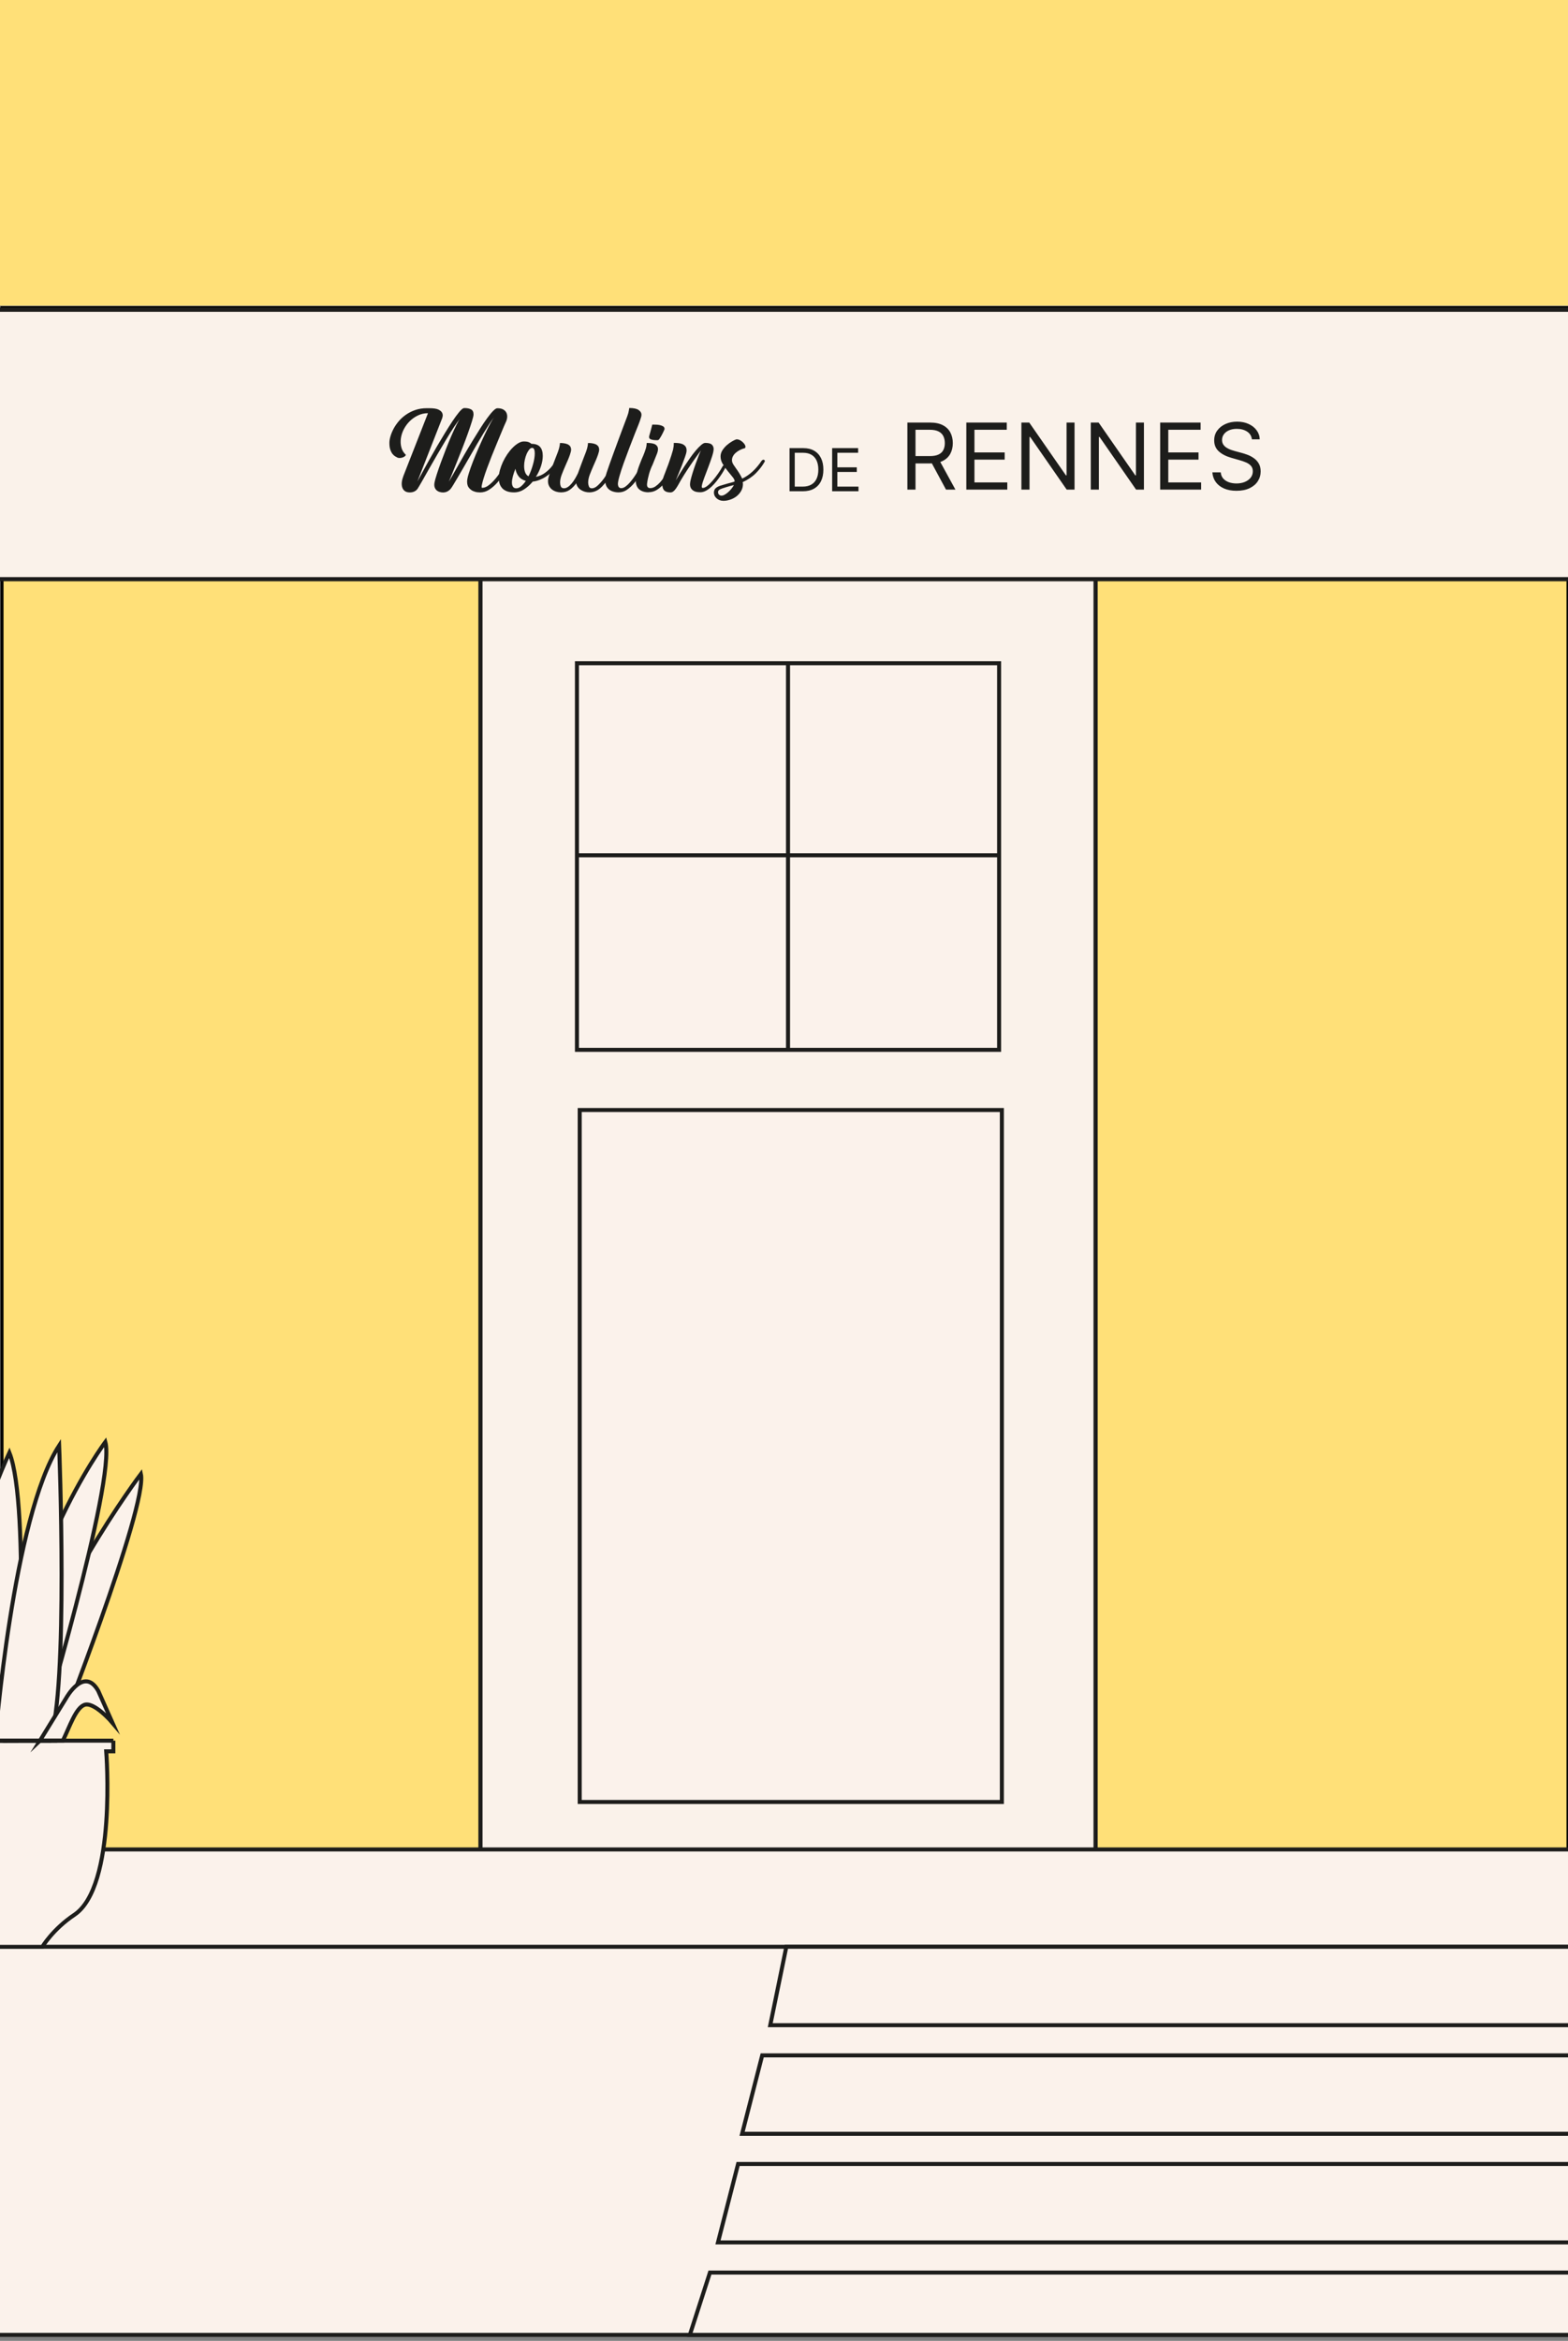 <svg width="390" height="582" viewBox="0 0 390 582" fill="none" xmlns="http://www.w3.org/2000/svg">
<rect x="0" y="0" width="390" height="582" fill="#808080" stroke="none"/>
<g clip-path="url(#clip0_548_5448)">
<path d="M390 76.52H0.5V459.82H390V76.52Z" fill="#FFE078" stroke="black" stroke-width="0.75" stroke-miterlimit="10"/>
<path d="M272.5 143.04H119.5V461.07H272.5V143.04Z" fill="#FAF2EA" stroke="#1D1D1B" stroke-width="1.04" stroke-miterlimit="10"/>
<path d="M390.5 459.82H0.5V484.52H390.5V459.82Z" fill="#FBF2EB" stroke="#1D1D1B" stroke-miterlimit="10"/>
<path d="M248.5 164.9H143.5V261.02H248.5V164.9Z" fill="#FBF2EB" stroke="#1D1D1B" stroke-miterlimit="10"/>
<path d="M196 164.9V261.02" stroke="#1D1D1B" stroke-miterlimit="10"/>
<path d="M143.46 212.65H248.59" stroke="#1D1D1B" stroke-miterlimit="10"/>
<path d="M249.19 275.98H144.19V448.02H249.19V275.98Z" fill="#FBF2EB" stroke="#1D1D1B" stroke-miterlimit="10"/>
<path d="M391 77H-2V144H391V77Z" fill="#FAF2EA" stroke="#1D1D1B" stroke-width="1.04" stroke-miterlimit="10"/>
<path d="M126.16 114.6C126.27 114.47 126.39 114.4 126.52 114.4C126.69 114.4 126.83 114.48 126.95 114.64C127.07 114.8 127.07 114.98 126.94 115.18C126.85 115.31 126.76 115.45 126.67 115.59C126.58 115.73 126.5 115.88 126.4 116.05C126.03 116.66 125.6 117.34 125.13 118.08C124.66 118.82 124.12 119.51 123.54 120.15C122.95 120.79 122.32 121.33 121.63 121.77C120.94 122.21 120.21 122.43 119.42 122.43C119.34 122.43 119.14 122.42 118.79 122.39C118.44 122.36 118.08 122.26 117.69 122.1C117.3 121.93 116.95 121.66 116.64 121.29C116.33 120.92 116.18 120.4 116.18 119.73C116.18 119.28 116.31 118.62 116.59 117.73C116.86 116.85 117.21 115.85 117.64 114.75C118.07 113.65 118.54 112.51 119.06 111.33C119.58 110.15 120.09 109.04 120.58 108C121.07 106.97 121.53 106.06 121.95 105.29C122.37 104.52 122.68 104 122.89 103.74C122.56 104.15 122.16 104.7 121.72 105.39C121.27 106.08 120.79 106.85 120.27 107.7C119.75 108.55 119.21 109.45 118.65 110.41C118.09 111.37 117.54 112.33 116.99 113.29C116.44 114.25 115.91 115.18 115.38 116.08C114.85 116.98 114.38 117.81 113.94 118.55C113.5 119.3 113.12 119.93 112.81 120.45C112.5 120.97 112.26 121.33 112.11 121.51C111.9 121.77 111.64 121.99 111.31 122.17C110.98 122.35 110.61 122.44 110.18 122.44C109.92 122.44 109.64 122.4 109.35 122.31C109.06 122.23 108.81 122.09 108.6 121.91C108.39 121.72 108.22 121.47 108.11 121.14C108 120.81 107.99 120.42 108.08 119.95C108.15 119.54 108.33 118.9 108.61 118.02C108.89 117.14 109.23 116.16 109.63 115.06C110.03 113.96 110.46 112.82 110.93 111.62C111.4 110.42 111.86 109.31 112.31 108.27C112.77 107.23 113.19 106.32 113.57 105.56C113.95 104.8 114.25 104.29 114.48 104.05C114.09 104.48 113.59 105.16 112.97 106.09C112.35 107.02 111.69 108.07 110.99 109.25C110.28 110.42 109.55 111.66 108.8 112.95C108.05 114.24 107.34 115.47 106.69 116.62C106.04 117.78 105.46 118.79 104.96 119.67C104.46 120.55 104.09 121.16 103.87 121.51C103.68 121.79 103.42 122.01 103.09 122.18C102.75 122.35 102.36 122.43 101.92 122.43C101.4 122.43 100.98 122.31 100.68 122.08C100.37 121.85 100.16 121.54 100.04 121.16C99.92 120.78 99.89 120.35 99.94 119.86C100 119.38 100.13 118.87 100.33 118.35L106.45 102.73C105.56 102.73 104.72 102.92 103.95 103.29C103.18 103.66 102.49 104.14 101.9 104.73C101.3 105.32 100.82 105.99 100.43 106.74C100.04 107.49 99.81 108.26 99.7 109.03C99.6 109.8 99.64 110.54 99.83 111.25C100.02 111.96 100.39 112.57 100.95 113.09C100.86 113.33 100.65 113.52 100.34 113.66C100.02 113.8 99.71 113.87 99.39 113.87C99.2 113.87 99.04 113.84 98.89 113.79C98.74 113.72 98.55 113.61 98.32 113.48C98.09 113.35 97.86 113.15 97.65 112.89C97.44 112.63 97.25 112.28 97.09 111.83C96.93 111.38 96.85 110.81 96.85 110.13C96.85 109.66 96.93 109.13 97.1 108.54C97.27 107.94 97.52 107.32 97.85 106.68C98.18 106.04 98.61 105.41 99.12 104.79C99.63 104.18 100.24 103.62 100.94 103.13C101.64 102.64 102.42 102.24 103.29 101.94C104.16 101.64 105.12 101.49 106.18 101.49H106.77C107.83 101.49 108.6 101.61 109.06 101.84C109.53 102.07 109.83 102.34 109.97 102.64C110.11 102.94 110.15 103.22 110.1 103.48C110.04 103.74 110.01 103.9 109.99 103.96L103.81 119.72L105.15 117.26C105.62 116.42 106.15 115.46 106.74 114.38C107.34 113.3 107.97 112.2 108.63 111.07C109.29 109.94 109.96 108.83 110.63 107.73C111.3 106.63 111.93 105.64 112.52 104.75C113.11 103.87 113.64 103.13 114.13 102.54C114.61 101.95 115 101.6 115.28 101.49C115.32 101.47 115.37 101.46 115.45 101.46H115.65C116.23 101.46 116.73 101.57 117.15 101.78C117.57 101.99 117.78 102.42 117.78 103.05C117.78 103.33 117.65 103.89 117.39 104.73C117.13 105.57 116.8 106.55 116.4 107.68C116 108.81 115.55 110 115.06 111.27C114.57 112.54 114.09 113.74 113.63 114.89C113.17 116.04 112.76 117.05 112.4 117.94C112.04 118.83 111.78 119.44 111.63 119.77C111.84 119.44 112.14 118.92 112.54 118.22C112.94 117.52 113.4 116.71 113.92 115.79C114.44 114.87 115.01 113.88 115.62 112.81C116.24 111.75 116.86 110.69 117.51 109.64C118.15 108.59 118.79 107.57 119.41 106.58C120.03 105.59 120.62 104.72 121.17 103.97C121.72 103.22 122.21 102.61 122.65 102.17C123.09 101.72 123.44 101.5 123.7 101.5C124.31 101.5 124.8 101.6 125.17 101.81C125.53 102.02 125.79 102.28 125.95 102.61C126.11 102.94 126.17 103.3 126.15 103.71C126.12 104.12 126.02 104.52 125.83 104.91C125.76 105.06 125.6 105.4 125.37 105.94C125.14 106.48 124.86 107.15 124.53 107.95C124.2 108.75 123.84 109.63 123.44 110.59C123.04 111.55 122.64 112.52 122.25 113.51C121.86 114.5 121.49 115.46 121.15 116.39C120.81 117.32 120.52 118.15 120.3 118.88C120.08 119.61 119.92 120.19 119.84 120.63C119.76 121.07 119.78 121.29 119.91 121.29C120.49 121.29 121.07 121.05 121.67 120.56C122.27 120.08 122.84 119.5 123.39 118.83C123.94 118.16 124.43 117.48 124.87 116.79C125.31 116.1 125.65 115.55 125.89 115.14C125.98 115.01 126.05 114.9 126.1 114.81C126.15 114.72 126.19 114.65 126.23 114.61L126.16 114.6Z" fill="#1D1D1B"/>
<path d="M138.2 116.19C137.94 116.58 137.6 116.98 137.19 117.38C136.78 117.78 136.32 118.15 135.81 118.48C135.3 118.82 134.76 119.09 134.19 119.32C133.62 119.54 133.06 119.68 132.5 119.74C131.85 120.52 131.13 121.17 130.35 121.67C129.57 122.17 128.74 122.42 127.86 122.42C127.17 122.42 126.58 122.33 126.1 122.15C125.62 121.97 125.22 121.72 124.93 121.4C124.63 121.07 124.41 120.7 124.27 120.27C124.13 119.84 124.06 119.38 124.06 118.87C124.06 118.24 124.15 117.58 124.34 116.89C124.53 116.2 124.78 115.52 125.09 114.85C125.41 114.18 125.77 113.54 126.19 112.92C126.61 112.31 127.05 111.77 127.52 111.3C127.98 110.83 128.46 110.46 128.93 110.18C129.4 109.9 129.86 109.76 130.28 109.76C130.82 109.76 131.24 109.82 131.52 109.94C131.81 110.06 132.03 110.2 132.18 110.35C133.17 110.35 133.89 110.61 134.33 111.12C134.78 111.63 135 112.37 135 113.34C135 114.14 134.85 115 134.55 115.92C134.25 116.84 133.83 117.72 133.29 118.56C134.15 118.39 134.92 118.05 135.61 117.53C136.3 117.01 136.87 116.46 137.31 115.88C137.5 115.64 137.63 115.49 137.7 115.43C137.77 115.37 137.85 115.35 137.92 115.35C138.03 115.35 138.13 115.39 138.23 115.48C138.32 115.56 138.37 115.67 138.37 115.8C138.37 115.84 138.37 115.88 138.34 115.93C138.32 115.98 138.27 116.07 138.17 116.2L138.2 116.19ZM130.8 119.57C130 119.35 129.39 118.96 128.98 118.41C128.57 117.86 128.31 117.24 128.2 116.55C127.94 117.18 127.73 117.8 127.57 118.39C127.41 118.99 127.33 119.51 127.33 119.95C127.33 120.39 127.41 120.73 127.58 121C127.75 121.27 128.02 121.41 128.39 121.41C128.82 121.41 129.23 121.24 129.63 120.89C130.03 120.55 130.42 120.1 130.79 119.56L130.8 119.57ZM132.34 111.36C132.1 111.36 131.86 111.5 131.63 111.78C131.4 112.06 131.19 112.41 131 112.84C130.81 113.27 130.66 113.75 130.54 114.29C130.42 114.83 130.36 115.35 130.36 115.85C130.36 116.43 130.44 116.95 130.61 117.41C130.78 117.88 131.06 118.21 131.45 118.42C131.69 117.95 131.91 117.47 132.09 116.95C132.28 116.44 132.44 115.93 132.58 115.43C132.72 114.93 132.83 114.44 132.9 113.98C132.97 113.51 133.01 113.1 133.01 112.72C133.01 112.31 132.96 111.98 132.86 111.73C132.76 111.48 132.58 111.35 132.34 111.35V111.36Z" fill="#1D1D1B"/>
<path d="M152.9 116.3C152.66 116.75 152.37 117.25 152.05 117.81C151.72 118.37 151.37 118.91 151 119.44C150.63 119.97 150.23 120.46 149.81 120.89C149.39 121.33 148.97 121.67 148.54 121.91C148.24 122.08 147.92 122.2 147.59 122.29C147.25 122.37 146.93 122.42 146.61 122.42C145.83 122.42 145.12 122.22 144.49 121.82C143.86 121.42 143.47 120.87 143.32 120.16C142.85 120.81 142.32 121.35 141.71 121.78C141.1 122.21 140.38 122.42 139.54 122.42C139.13 122.42 138.73 122.36 138.34 122.24C137.95 122.12 137.6 121.94 137.29 121.7C136.98 121.46 136.74 121.16 136.56 120.81C136.38 120.46 136.3 120.06 136.3 119.61C136.3 119.26 136.37 118.84 136.52 118.35C136.56 118.22 136.65 117.95 136.8 117.54C136.95 117.13 137.13 116.64 137.34 116.07C137.55 115.5 137.79 114.89 138.04 114.23C138.29 113.57 138.54 112.93 138.78 112.32C139 111.71 139.14 111.2 139.2 110.8C139.26 110.4 139.28 110.18 139.28 110.14C139.82 110.14 140.27 110.19 140.64 110.28C141.01 110.37 141.29 110.49 141.49 110.64C141.69 110.79 141.84 110.96 141.92 111.16C142 111.36 142.05 111.56 142.05 111.76C142.05 111.95 142.02 112.14 141.97 112.35C141.92 112.56 141.84 112.8 141.75 113.08C141.6 113.51 141.43 113.96 141.23 114.42C141.03 114.89 140.83 115.34 140.63 115.79C140.26 116.63 139.95 117.39 139.69 118.07C139.44 118.75 139.31 119.39 139.31 119.98C139.31 120.32 139.37 120.64 139.49 120.94C139.61 121.25 139.88 121.4 140.29 121.4C140.61 121.4 140.92 121.29 141.24 121.08C141.56 120.87 141.86 120.59 142.16 120.24C142.46 119.89 142.74 119.49 143.01 119.04C143.28 118.59 143.53 118.12 143.75 117.66C143.86 117.36 143.99 117.01 144.14 116.6C144.29 116.19 144.45 115.75 144.63 115.27C144.81 114.79 144.99 114.3 145.19 113.79C145.39 113.28 145.58 112.79 145.76 112.32C145.98 111.71 146.12 111.2 146.18 110.8C146.24 110.4 146.26 110.18 146.26 110.14C146.8 110.14 147.25 110.19 147.62 110.28C147.99 110.37 148.27 110.49 148.47 110.64C148.67 110.79 148.82 110.96 148.9 111.16C148.98 111.36 149.03 111.56 149.03 111.76C149.03 111.95 149 112.14 148.95 112.35C148.9 112.56 148.82 112.8 148.73 113.08C148.58 113.51 148.41 113.96 148.21 114.42C148.01 114.89 147.81 115.34 147.61 115.79C147.24 116.63 146.93 117.39 146.67 118.07C146.42 118.75 146.29 119.39 146.29 119.98C146.29 120.3 146.35 120.61 146.47 120.93C146.59 121.25 146.84 121.41 147.21 121.41C147.67 121.41 148.16 121.18 148.66 120.72C149.16 120.26 149.65 119.72 150.11 119.1C150.57 118.48 150.99 117.84 151.37 117.2C151.74 116.56 152.02 116.06 152.21 115.7C152.28 115.57 152.39 115.5 152.52 115.5C152.61 115.5 152.71 115.55 152.81 115.65C152.91 115.75 152.96 115.88 152.96 116.03C152.96 116.1 152.93 116.2 152.88 116.31L152.9 116.3Z" fill="#1D1D1B"/>
<path d="M160.11 116.28C159.87 116.78 159.55 117.38 159.15 118.08C158.75 118.78 158.28 119.45 157.75 120.09C157.22 120.73 156.63 121.28 155.98 121.74C155.33 122.2 154.62 122.42 153.86 122.42C153.34 122.42 152.83 122.34 152.34 122.17C151.85 122 151.44 121.72 151.12 121.33C150.8 120.94 150.61 120.43 150.53 119.81C150.46 119.19 150.58 118.42 150.89 117.5C151.1 116.89 151.34 116.17 151.63 115.35C151.92 114.53 152.23 113.66 152.57 112.75C152.9 111.84 153.24 110.91 153.59 109.97C153.93 109.03 154.27 108.14 154.58 107.3C154.9 106.46 155.18 105.71 155.43 105.04C155.68 104.37 155.88 103.84 156.03 103.45C156.24 102.89 156.36 102.43 156.41 102.07C156.46 101.71 156.49 101.5 156.51 101.44C157.59 101.44 158.37 101.61 158.84 101.94C159.31 102.27 159.55 102.66 159.55 103.09C159.55 103.26 159.52 103.44 159.47 103.65C159.41 103.86 159.34 104.09 159.25 104.35C159.16 104.65 158.99 105.1 158.76 105.69C158.53 106.29 158.25 106.97 157.94 107.73C157.49 108.87 157.02 110.09 156.52 111.4C156.02 112.71 155.55 113.97 155.12 115.17C154.69 116.37 154.34 117.45 154.07 118.4C153.8 119.35 153.67 120.03 153.69 120.44C153.71 120.7 153.78 120.92 153.91 121.1C154.04 121.28 154.25 121.37 154.53 121.37C154.86 121.37 155.2 121.24 155.55 120.99C155.9 120.74 156.24 120.43 156.58 120.05C156.92 119.67 157.25 119.26 157.57 118.81C157.89 118.35 158.17 117.93 158.42 117.52C158.67 117.12 158.88 116.77 159.03 116.46C159.19 116.15 159.3 115.96 159.35 115.89C159.5 115.65 159.67 115.53 159.85 115.53C159.96 115.53 160.06 115.55 160.14 115.6C160.22 115.65 160.26 115.73 160.26 115.84C160.26 115.88 160.26 115.92 160.25 115.98C160.25 116.04 160.19 116.14 160.1 116.29L160.11 116.28Z" fill="#1D1D1B"/>
<path d="M161.31 122.4C160.34 122.4 159.57 122.16 158.99 121.67C158.41 121.18 158.12 120.41 158.12 119.35C158.12 119.03 158.16 118.67 158.25 118.26C158.33 117.85 158.45 117.42 158.58 116.96C158.71 116.5 158.88 116.04 159.06 115.56C159.24 115.09 159.42 114.62 159.6 114.18C159.75 113.86 159.88 113.55 160.01 113.24C160.13 112.93 160.24 112.66 160.33 112.42C160.59 111.73 160.74 111.19 160.79 110.8C160.84 110.41 160.86 110.19 160.86 110.13C161.94 110.13 162.68 110.27 163.07 110.55C163.46 110.83 163.66 111.19 163.66 111.64C163.66 112.01 163.56 112.45 163.35 112.95L162.32 115.52C161.99 116.17 161.7 116.93 161.45 117.78C161.21 118.64 161.04 119.43 160.95 120.16C160.84 120.96 161.1 121.36 161.73 121.36C162.18 121.36 162.61 121.22 163.02 120.94C163.43 120.66 163.82 120.32 164.19 119.91C164.56 119.5 164.91 119.04 165.22 118.54C165.53 118.04 165.83 117.57 166.09 117.14C166.35 116.71 166.57 116.34 166.76 116.02C166.95 115.7 167.09 115.52 167.18 115.46C167.39 115.35 167.57 115.38 167.72 115.54C167.88 115.71 167.9 115.89 167.79 116.1C167.44 116.73 167.04 117.42 166.62 118.17C166.19 118.92 165.71 119.6 165.18 120.22C164.65 120.84 164.06 121.36 163.42 121.77C162.78 122.18 162.07 122.38 161.31 122.38V122.4ZM162.43 105.57C162.6 105.57 162.84 105.57 163.16 105.58C163.48 105.58 163.79 105.63 164.11 105.69C164.43 105.76 164.7 105.86 164.93 106C165.16 106.14 165.28 106.34 165.28 106.6C165.28 106.69 165.28 106.76 165.25 106.8C165.23 106.86 165.18 106.96 165.11 107.12C165.03 107.28 164.95 107.46 164.86 107.65C164.77 107.85 164.66 108.05 164.55 108.25C164.44 108.46 164.34 108.63 164.24 108.78C164.2 108.84 164.12 108.96 163.99 109.16C163.86 109.36 163.69 109.45 163.49 109.45C163.04 109.45 162.68 109.43 162.41 109.38C162.14 109.33 161.93 109.27 161.79 109.2C161.65 109.13 161.56 109.04 161.51 108.95C161.46 108.86 161.44 108.76 161.44 108.67C161.44 108.58 161.44 108.51 161.47 108.47C161.47 108.41 161.51 108.24 161.6 107.94C161.69 107.64 161.77 107.32 161.87 106.98C161.96 106.64 162.05 106.32 162.12 106.03C162.19 105.74 162.23 105.59 162.23 105.57H162.43Z" fill="#1D1D1B"/>
<path d="M174.47 111.83C174.25 112.11 173.89 112.58 173.41 113.26C172.92 113.93 172.4 114.68 171.83 115.51C171.26 116.34 170.7 117.19 170.15 118.07C169.6 118.95 169.14 119.73 168.77 120.42C168.36 121.15 168.01 121.66 167.71 121.97C167.41 122.28 167.1 122.43 166.79 122.43C166.34 122.43 165.98 122.37 165.7 122.25C165.42 122.13 165.21 121.97 165.07 121.76C164.93 121.55 164.84 121.33 164.79 121.07C164.74 120.82 164.72 120.57 164.72 120.33C164.72 119.85 164.79 119.38 164.92 118.95C165.05 118.51 165.21 118.08 165.39 117.65C165.52 117.28 165.68 116.84 165.88 116.35C166.08 115.86 166.27 115.34 166.45 114.81C166.64 114.28 166.81 113.75 166.98 113.23C167.15 112.71 167.29 112.24 167.4 111.83C167.47 111.5 167.52 111.21 167.55 110.96C167.58 110.72 167.59 110.44 167.59 110.12C167.91 110.12 168.25 110.13 168.62 110.16C168.99 110.19 169.34 110.26 169.65 110.38C169.97 110.5 170.23 110.69 170.45 110.94C170.66 111.19 170.77 111.53 170.77 111.96C170.77 112.05 170.77 112.13 170.76 112.2C170.76 112.27 170.74 112.34 170.72 112.44V112.47C170.68 112.69 170.56 113.09 170.36 113.67C170.15 114.25 169.92 114.89 169.65 115.58C169.38 116.28 169.1 116.98 168.81 117.68C168.52 118.38 168.27 118.97 168.07 119.45C168.31 119.04 168.62 118.53 168.99 117.91C169.36 117.3 169.77 116.64 170.22 115.95C170.67 115.26 171.14 114.57 171.63 113.87C172.12 113.17 172.6 112.55 173.07 112C173.54 111.45 173.97 111 174.38 110.65C174.79 110.3 175.13 110.12 175.41 110.12C176.19 110.12 176.74 110.26 177.04 110.54C177.34 110.82 177.5 111.18 177.5 111.63C177.5 112.08 177.36 112.72 177.09 113.54C176.82 114.37 176.51 115.24 176.17 116.14C175.83 117.04 175.49 117.91 175.18 118.75C174.86 119.59 174.66 120.25 174.57 120.73C174.49 121.12 174.57 121.32 174.79 121.32C175.11 121.32 175.48 121.15 175.91 120.82C176.34 120.49 176.78 120.05 177.24 119.52C177.7 118.99 178.15 118.4 178.6 117.76C179.05 117.12 179.44 116.49 179.77 115.87C179.83 115.76 179.93 115.7 180.08 115.7C180.21 115.7 180.32 115.76 180.41 115.87C180.5 115.98 180.5 116.14 180.41 116.34L180.35 116.42C180.29 116.53 180.17 116.76 179.97 117.1C179.77 117.45 179.53 117.84 179.23 118.27C178.93 118.71 178.59 119.17 178.21 119.65C177.83 120.13 177.42 120.58 176.98 120.99C176.54 121.4 176.09 121.74 175.61 122C175.13 122.26 174.66 122.39 174.2 122.39C173.49 122.39 172.95 122.28 172.58 122.07C172.21 121.86 171.95 121.59 171.81 121.29C171.67 120.98 171.61 120.66 171.63 120.31C171.65 119.97 171.7 119.65 171.77 119.37C171.88 118.89 172.05 118.29 172.27 117.57C172.49 116.85 172.74 116.13 173 115.39C173.26 114.65 173.52 113.96 173.78 113.29C174.04 112.63 174.26 112.13 174.45 111.79L174.47 111.83Z" fill="#1D1D1B"/>
<path d="M190.12 114.91C189.58 115.86 188.87 116.77 188 117.65C187.12 118.53 186.04 119.26 184.76 119.86C184.72 119.88 184.72 119.94 184.75 120.04C184.78 120.14 184.79 120.24 184.79 120.33C184.79 120.94 184.65 121.51 184.36 122.03C184.07 122.55 183.69 122.99 183.23 123.36C182.77 123.73 182.24 124.01 181.67 124.21C181.09 124.41 180.51 124.52 179.94 124.52C179.27 124.52 178.71 124.31 178.25 123.91C177.79 123.5 177.57 123.03 177.57 122.48C177.57 122.35 177.57 122.25 177.6 122.17C177.66 121.85 177.78 121.6 177.96 121.42C178.15 121.23 178.39 121.08 178.69 120.94C178.99 120.8 179.33 120.69 179.72 120.59C180.11 120.49 180.54 120.36 181.01 120.21C181.27 120.14 181.55 120.06 181.85 119.99C182.15 119.92 182.44 119.82 182.72 119.71C182.74 119.39 182.57 119.02 182.2 118.58C181.84 118.14 181.44 117.65 181 117.11C180.56 116.57 180.16 115.99 179.78 115.38C179.4 114.77 179.22 114.13 179.22 113.48C179.22 112.94 179.38 112.43 179.69 111.94C180.01 111.46 180.37 111.03 180.79 110.67C181.21 110.31 181.63 110 182.05 109.76C182.47 109.52 182.79 109.36 183.01 109.28C183.07 109.26 183.11 109.25 183.15 109.24C183.19 109.23 183.23 109.23 183.29 109.23C183.51 109.23 183.75 109.29 183.99 109.41C184.23 109.53 184.46 109.68 184.67 109.87C184.88 110.06 185.06 110.26 185.2 110.47C185.34 110.68 185.41 110.88 185.41 111.04C185.41 111.19 185.38 111.31 185.33 111.4C184.34 111.66 183.55 112.07 182.95 112.62C182.35 113.17 182.06 113.77 182.06 114.42C182.06 114.79 182.19 115.17 182.44 115.55C182.69 115.93 182.92 116.26 183.12 116.54C183.36 116.86 183.62 117.24 183.9 117.7C184.18 118.16 184.41 118.59 184.6 119C185.49 118.57 186.35 117.99 187.16 117.25C187.97 116.51 188.73 115.62 189.44 114.55C189.55 114.42 189.68 114.34 189.83 114.3C189.92 114.28 190.01 114.3 190.1 114.36C190.18 114.42 190.23 114.51 190.23 114.64C190.23 114.68 190.23 114.72 190.2 114.77C190.18 114.82 190.16 114.86 190.14 114.9L190.12 114.91ZM182.55 120.58C182.2 120.67 181.85 120.77 181.52 120.86C181.18 120.95 180.87 121.05 180.57 121.14C179.97 121.31 179.49 121.48 179.13 121.64C178.77 121.81 178.59 122.05 178.59 122.37C178.59 122.61 178.67 122.82 178.83 122.98C178.99 123.15 179.2 123.23 179.46 123.23C179.68 123.23 179.94 123.16 180.21 123.01C180.49 122.86 180.77 122.66 181.05 122.42C181.33 122.18 181.6 121.9 181.87 121.58C182.14 121.26 182.37 120.93 182.55 120.57V120.58Z" fill="#1D1D1B"/>
<path d="M225.689 121.73V105.061H231.321C232.623 105.061 233.692 105.283 234.528 105.728C235.363 106.168 235.982 106.773 236.383 107.543C236.785 108.314 236.986 109.19 236.986 110.172C236.986 111.154 236.785 112.025 236.383 112.785C235.982 113.545 235.366 114.142 234.536 114.576C233.706 115.004 232.645 115.219 231.353 115.219H226.795V113.395H231.288C232.178 113.395 232.894 113.265 233.437 113.005C233.985 112.744 234.381 112.375 234.625 111.898C234.875 111.415 235 110.84 235 110.172C235 109.505 234.875 108.922 234.625 108.422C234.376 107.923 233.977 107.538 233.429 107.267C232.881 106.99 232.156 106.852 231.256 106.852H227.707V121.73H225.689ZM233.535 114.242L237.637 121.73H235.293L231.256 114.242H233.535ZM240.349 121.73V105.061H250.409V106.852H242.368V112.484H249.888V114.274H242.368V119.939H250.54V121.73H240.349ZM267.266 105.061V121.73H265.312L256.229 108.642H256.066V121.73H254.048V105.061H256.001L265.117 118.181H265.28V105.061H267.266ZM284.523 105.061V121.73H282.569L273.486 108.642H273.323V121.73H271.305V105.061H273.258L282.374 118.181H282.537V105.061H284.523ZM288.562 121.73V105.061H298.622V106.852H290.58V112.484H298.101V114.274H290.58V119.939H298.752V121.73H288.562ZM311.376 109.228C311.278 108.403 310.882 107.763 310.188 107.307C309.493 106.852 308.641 106.624 307.632 106.624C306.894 106.624 306.248 106.743 305.695 106.982C305.147 107.22 304.718 107.549 304.409 107.967C304.105 108.384 303.953 108.859 303.953 109.391C303.953 109.836 304.059 110.218 304.27 110.539C304.488 110.853 304.764 111.116 305.101 111.328C305.437 111.534 305.79 111.705 306.159 111.841C306.528 111.971 306.867 112.077 307.176 112.158L308.869 112.614C309.303 112.728 309.786 112.885 310.318 113.086C310.855 113.287 311.368 113.561 311.856 113.908C312.35 114.25 312.757 114.69 313.077 115.227C313.397 115.764 313.557 116.423 313.557 117.205C313.557 118.105 313.321 118.919 312.849 119.646C312.383 120.373 311.699 120.951 310.798 121.38C309.903 121.809 308.815 122.023 307.534 122.023C306.341 122.023 305.307 121.83 304.433 121.445C303.565 121.06 302.881 120.523 302.382 119.834C301.888 119.144 301.609 118.344 301.544 117.432H303.627C303.682 118.062 303.893 118.583 304.262 118.995C304.637 119.402 305.109 119.706 305.679 119.907C306.254 120.102 306.872 120.2 307.534 120.2C308.305 120.2 308.997 120.075 309.61 119.825C310.223 119.57 310.709 119.218 311.067 118.767C311.425 118.312 311.604 117.78 311.604 117.172C311.604 116.619 311.449 116.168 311.14 115.821C310.831 115.474 310.424 115.191 309.919 114.974C309.414 114.757 308.869 114.567 308.283 114.405L306.232 113.819C304.93 113.444 303.899 112.91 303.139 112.215C302.379 111.521 302 110.612 302 109.489C302 108.555 302.252 107.741 302.757 107.047C303.267 106.347 303.95 105.804 304.808 105.419C305.67 105.028 306.634 104.833 307.697 104.833C308.771 104.833 309.726 105.026 310.562 105.411C311.398 105.791 312.06 106.312 312.548 106.974C313.042 107.636 313.302 108.387 313.329 109.228H311.376Z" fill="#1D1D1B"/>
<path d="M199.686 122.14H196.378V111.42H199.833C200.873 111.42 201.763 111.635 202.502 112.064C203.242 112.489 203.809 113.102 204.204 113.901C204.598 114.697 204.795 115.649 204.795 116.759C204.795 117.876 204.596 118.837 204.198 119.643C203.8 120.446 203.221 121.063 202.46 121.496C201.7 121.925 200.775 122.14 199.686 122.14ZM197.676 120.988H199.603C200.489 120.988 201.223 120.817 201.806 120.475C202.389 120.133 202.823 119.647 203.11 119.015C203.396 118.383 203.539 117.631 203.539 116.759C203.539 115.894 203.397 115.149 203.115 114.524C202.832 113.896 202.41 113.414 201.848 113.079C201.286 112.741 200.587 112.571 199.749 112.571H197.676V120.988ZM206.973 122.14V111.42H213.442V112.571H208.271V116.194H213.107V117.345H208.271V120.988H213.526V122.14H206.973Z" fill="#1D1D1B"/>
<path d="M2337 484.02H-388.5V580.52H2337V484.02Z" fill="#FBF2EB" stroke="#1D1D1B" stroke-miterlimit="10"/>
<path d="M543.5 503.52H191.58L195.58 484.02H539.5L543.5 503.52Z" fill="#FBF2EB" stroke="#1D1D1B" stroke-miterlimit="10"/>
<path d="M549.5 530.52H184.58L189.58 511.02H544.5L549.5 530.52Z" fill="#FBF2EB" stroke="#1D1D1B" stroke-miterlimit="10"/>
<path d="M556.5 557.52H178.58L183.58 538.02H551.5L556.5 557.52Z" fill="#FBF2EB" stroke="#1D1D1B" stroke-miterlimit="10"/>
<path d="M562.5 580.52H171.58L176.58 565.02H557.5L562.5 580.52Z" fill="#FBF2EB" stroke="#1D1D1B" stroke-miterlimit="10"/>
<path d="M28.2 432.78L-1.2 432.76H-30.37V435.41H-28.6C-28.6 435.41 -31.25 469 -20.65 476.07C-15.35 479.61 -12.7 484.02 -12.7 484.02H-1.28V484.04H10.52C10.52 484.04 13.17 479.62 18.47 476.09C29.08 469.02 26.42 435.43 26.42 435.43H28.19V432.78H28.2Z" fill="#FBF2EB" stroke="#1D1D1B" stroke-miterlimit="10"/>
<path d="M13.88 432.76C13.88 432.76 36.81 374.43 35.04 366.47C35.04 366.47 10.89 398.29 1.31 432.76H13.88Z" fill="#FBF2EB" stroke="#1D1D1B" stroke-miterlimit="10"/>
<path d="M4.1 432.76C4.1 432.76 7.64 374.43 2.33 361.17C2.33 361.17 -18 404.48 -10.04 432.76H4.1Z" fill="#FBF2EB" stroke="#1D1D1B" stroke-miterlimit="10"/>
<path d="M1.31 432.76C1.31 432.76 -2.08 389.45 -10.92 372.66C-10.92 372.66 -17.92 412.43 -11.77 432.76H1.31Z" fill="#FBF2EB" stroke="#1D1D1B" stroke-miterlimit="10"/>
<path d="M9.51 432.76C9.51 432.76 28.85 368.24 26.2 358.52C26.2 358.52 2.94 389.45 1.31 432.76H9.51Z" fill="#FBF2EB" stroke="#1D1D1B" stroke-miterlimit="10"/>
<path d="M14.71 359.4C14.71 359.4 17.1 420.38 12.37 432.76H-1.2C-1.2 432.76 3.22 377.08 14.71 359.4Z" fill="#FBF2EB" stroke="#1D1D1B" stroke-miterlimit="10"/>
<path d="M9.95 432.76L16.48 422.15C16.48 422.15 20.9 414.2 24.43 420.38L27.97 428.33C27.97 428.33 23.34 422.88 20.9 423.91C18.81 424.79 17.36 429.21 15.65 432.75H9.96L9.95 432.76Z" fill="#FBF2EB" stroke="#1D1D1B" stroke-miterlimit="10"/>
</g>
<rect x="-13" y="-75" width="419" height="151" fill="#FFE078"/>
<defs>
<clipPath id="clip0_548_5448">
<rect width="2726.5" height="505.02" fill="white" transform="translate(-389 76)"/>
</clipPath>
</defs>
</svg>
